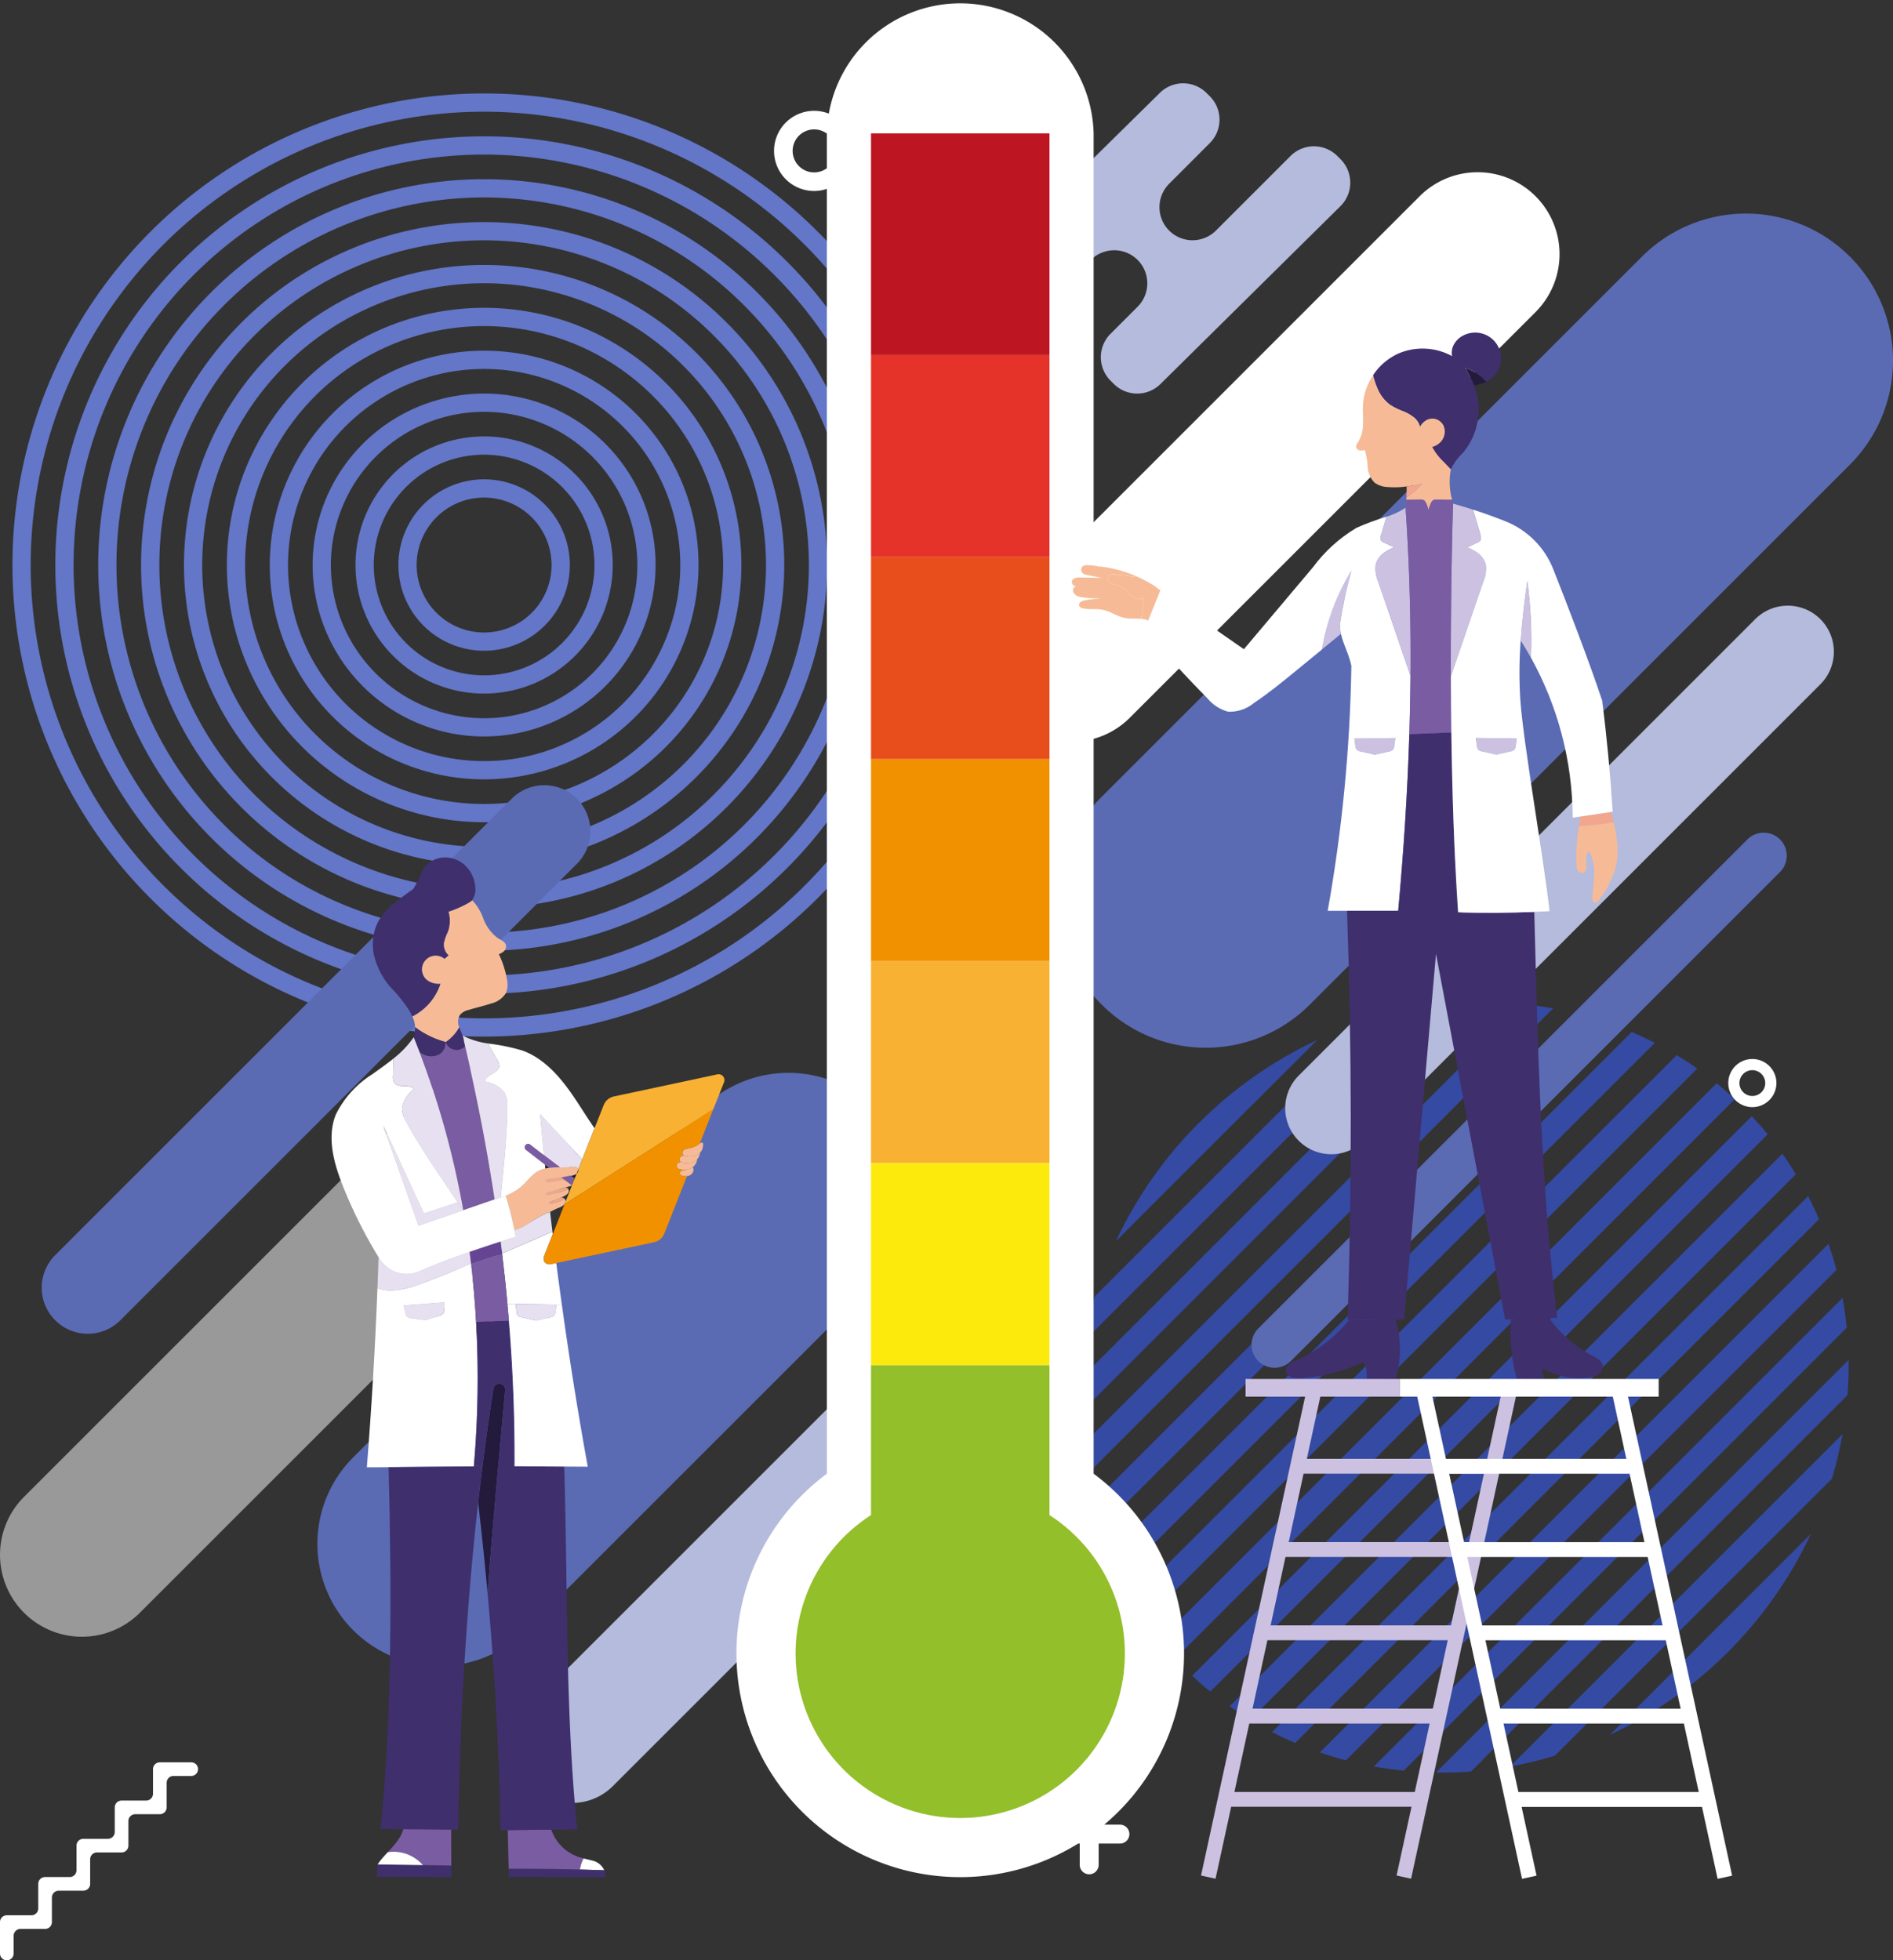 <svg xmlns="http://www.w3.org/2000/svg" xmlns:xlink="http://www.w3.org/1999/xlink" width="200.037" height="207.194" viewBox="0 0 200.037 207.194">
  <rect x="0" y="0" width="200.037" height="207.194" fill="#333333" stroke="none"/>
  <defs>
    <clipPath id="clip-path">
      <rect id="Rectángulo_7088" data-name="Rectángulo 7088" width="148" height="198.568" fill="none"/>
    </clipPath>
    <clipPath id="clip-path-2">
      <path id="Trazado_108353" data-name="Trazado 108353" d="M416.769,1202.977v15.832a17.4,17.4,0,1,0,18.857,0v-15.832Z" transform="translate(-408.801 -1202.977)" fill="none"/>
    </clipPath>
    <linearGradient id="linear-gradient" x1="-0.862" y1="1.341" x2="-0.859" y2="1.341" gradientUnits="objectBoundingBox">
      <stop offset="0" stop-color="#cdd747"/>
      <stop offset="1" stop-color="#93bf2b"/>
    </linearGradient>
    <clipPath id="clip-path-4">
      <path id="Trazado_108357" data-name="Trazado 108357" d="M739.038,480.1a.725.725,0,0,1-.375-.164.716.716,0,0,1-.154-.427c-.035-.253-.07-.508-.1-.762,1.3-.019,3.007-.04,4.324-.059-.038.274-.075.548-.112.822a.73.73,0,0,1-.155.427.712.712,0,0,1-.375.164c-.508.113-1.017.228-1.524.344-.509-.115-1.015-.23-1.525-.344m-.48-23.586a15.7,15.7,0,0,0-4.528,4.122q-3.652,4.333-7.3,8.664-4.44-3.064-8.823-6.208-.641,1.594-1.286,3.187c-.126.314-.253.63-.38.944q3.163,3.765,6.627,7.26a4.245,4.245,0,0,0,2.2,1.425,4.029,4.029,0,0,0,2.73-.926c1.573-1.055,3.042-2.257,4.505-3.457q1.334-1.094,2.667-2.186A23.41,23.41,0,0,1,738.1,461a44.2,44.2,0,0,0-1.223,5.725,4.5,4.5,0,0,0,.112.952c.251,1.148.86,2.175,1.1,3.384a161.646,161.646,0,0,1-2.5,25.891l2.039,0,5.409,0c.57-6.2.98-12.435,1.176-18.682q.1-3.079.124-6.163-1.7-4.969-3.4-9.937a3.374,3.374,0,0,1-.263-1.835,2.243,2.243,0,0,1,.94-1.272,4.972,4.972,0,0,1,1-.523l-1.061-.5a.532.532,0,0,1-.321-.8c.192-.647.385-1.3.576-1.943a26.116,26.116,0,0,0-3.253,1.211" transform="translate(-716.238 -455.299)" fill="none"/>
    </clipPath>
    <linearGradient id="linear-gradient-2" x1="-1.851" y1="4.691" x2="-1.849" y2="4.691" gradientUnits="objectBoundingBox">
      <stop offset="0" stop-color="#e6e0f0"/>
      <stop offset="1" stop-color="#fff"/>
    </linearGradient>
    <clipPath id="clip-path-6">
      <path id="Trazado_108372" data-name="Trazado 108372" d="M989.343,474.593a.725.725,0,0,1-.377-.164.74.74,0,0,1-.154-.427c-.037-.274-.075-.548-.112-.822,1.317.019,3.025.04,4.324.059-.035.255-.07.509-.1.762a.739.739,0,0,1-.154.427.724.724,0,0,1-.377.164c-.508.113-1.013.228-1.523.344-.508-.115-1.017-.23-1.525-.344m-.155-22.854a.715.715,0,0,1,.009.558.706.706,0,0,1-.328.244q-.531.251-1.062.5a5.13,5.13,0,0,1,1,.525,2.252,2.252,0,0,1,.94,1.272,3.392,3.392,0,0,1-.263,1.835q-1.711,5-3.424,10c.007,1.931.023,3.914.051,5.922.087,6.335.3,12.934.71,19.016q4.027.112,8.053-.047.809-.031,1.617-.073c-.644-5.768-2.807-17.964-3.1-22.442a45.564,45.564,0,0,1,.047-6.173c.148-2.107.4-4.211.7-6.309a46.751,46.751,0,0,1,.387,8.13,35.12,35.12,0,0,1,4.406,16.806l.014.1.811-.12q1.617-.241,3.232-.48c.058-.009.113-.017.171-.024l0-.009q-.369-5.869-1.1-11.706a.006.006,0,0,0,0,0c-1.422-4.287-3.722-10.234-5.182-13.932a9,9,0,0,0-5.044-5.048q-1.7-.678-3.429-1.238.4,1.347.8,2.693" transform="translate(-986.062 -449.046)" fill="none"/>
    </clipPath>
    <linearGradient id="linear-gradient-3" x1="-2.439" y1="7.202" x2="-2.436" y2="7.202" xlink:href="#linear-gradient-2"/>
    <clipPath id="clip-path-7">
      <path id="Trazado_108373" data-name="Trazado 108373" d="M659.673,501.854a.274.274,0,0,1-.05.048.318.318,0,0,0,.05-.048m-6.34-3.823a.482.482,0,0,0-.248.417.525.525,0,0,0,.23.429,1.077,1.077,0,0,0,.447.141c.49.082,1.015.211,1.507.295l-2.25-.042a1.386,1.386,0,0,0-.628.087.418.418,0,0,0,0,.8.952.952,0,0,0,.141.04.459.459,0,0,0-.307.5.72.72,0,0,0,.4.509,1.922,1.922,0,0,0,.649.171c.593.077,1.191.11,1.79.131v.019a7.611,7.611,0,0,0-1.643.173.946.946,0,0,0-.415.173.374.374,0,0,0-.136.4.5.5,0,0,0,.375.256,4.3,4.3,0,0,0,1.1.086,5.157,5.157,0,0,1,.933.05c.863.153,1.6.741,2.47.9a5.051,5.051,0,0,0,.968.051c.121,0,.243,0,.363,0s.237.007.356.019l.276-1.842a.241.241,0,0,0,.029-.194.18.18,0,0,0-.272-.091l.005.038a1.523,1.523,0,0,1-1.242-.509,3.746,3.746,0,0,0-1.132-.905c-.274-.1-.577-.115-.839-.241s-.48-.441-.351-.7c.136-.277.523-.281.83-.244q1.081.128,2.161.26l.028-.063a12.82,12.82,0,0,0-1.2-.457,13.261,13.261,0,0,0-2.69-.583l0,.019a7.946,7.946,0,0,0-1.252-.159c-.039,0-.077,0-.116,0a.705.705,0,0,0-.328.064" transform="translate(-652.093 -497.967)" fill="none"/>
    </clipPath>
    <linearGradient id="linear-gradient-4" x1="-13.261" y1="17.673" x2="-13.241" y2="17.673" gradientUnits="objectBoundingBox">
      <stop offset="0" stop-color="#f2a68e"/>
      <stop offset="0.162" stop-color="#f2a68e"/>
      <stop offset="1" stop-color="#f6bb96"/>
    </linearGradient>
    <clipPath id="clip-path-9">
      <path id="Trazado_108377" data-name="Trazado 108377" d="M35.768,1118.844a.73.73,0,0,1-.387-.131.721.721,0,0,1-.194-.41c-.061-.27-.124-.541-.185-.811,1.315-.1,3.018-.23,4.312-.326-.01.255-.023.511-.035.766a.731.731,0,0,1-.115.44.714.714,0,0,1-.359.2l-1.488.48-1.549-.2m.391-3.412a8.085,8.085,0,0,1-2.6.474,3.894,3.894,0,0,1-1.324-.256q-.369,9.488-1.122,18.957c.764-.007,1.526-.012,2.29-.021q4.508-.039,9.015-.08a107.571,107.571,0,0,0,.241-15.266q-.173-3.116-.539-6.212a56.049,56.049,0,0,1-5.965,2.4" transform="translate(-31.118 -1113.028)" fill="none"/>
    </clipPath>
    <linearGradient id="linear-gradient-5" x1="-0.315" y1="3.015" x2="-0.305" y2="3.015" xlink:href="#linear-gradient-2"/>
    <clipPath id="clip-path-11">
      <path id="Trazado_108420" data-name="Trazado 108420" d="M188.983,987.4l-.16.406-1.087,2.758-.924,2.346a.614.614,0,0,0,.7.827l.6-.129,10.333-2.2a1.5,1.5,0,0,0,1.082-.916l2.393-6.07a1.2,1.2,0,0,1-.466-.038c-.124-.033-.261-.1-.286-.227a.274.274,0,0,1,.15-.27,1.01,1.01,0,0,1,.316-.089.731.731,0,0,0,.229-.071,1.966,1.966,0,0,1-.59-.011.5.5,0,0,1-.426-.269.4.4,0,0,1,.2-.436.813.813,0,0,1,.225-.091.322.322,0,0,1-.129-.159.4.4,0,0,1,.2-.436.8.8,0,0,1,.227-.091.314.314,0,0,1-.131-.161.4.4,0,0,1,.2-.436,1.571,1.571,0,0,1,.5-.147,3.164,3.164,0,0,0,.757-.262c.07-.035.232-.166.377-.258l1.429-3.624Z" transform="translate(-186.767 -977.347)" fill="none"/>
    </clipPath>
    <linearGradient id="linear-gradient-6" x1="-1.231" y1="4.931" x2="-1.225" y2="4.931" gradientUnits="objectBoundingBox">
      <stop offset="0" stop-color="#f8b133"/>
      <stop offset="1" stop-color="#f29100"/>
    </linearGradient>
    <clipPath id="clip-path-13">
      <path id="Trazado_108423" data-name="Trazado 108423" d="M964.349,1257.118h19.059l1.572,7.233H965.921Zm-1.913-8.8h19.059l1.572,7.233H964.008Zm-1.913-8.8h19.059l1.572,7.233H962.095Zm-1.913-8.8h19.059l1.572,7.233H960.181Zm17.123-8.907,1.595,7.338H958.268l-1.667-7.671-1.534.334,11.24,51.719,1.534-.334-1.579-7.266h19.059l1.652,7.6,1.534-.334-11.24-51.719Z" transform="translate(-955.067 -1221.468)" fill="none"/>
    </clipPath>
    <linearGradient id="linear-gradient-7" x1="-3.426" y1="1" x2="-3.422" y2="1" xlink:href="#linear-gradient-2"/>
    <clipPath id="clip-path-14">
      <rect id="Rectángulo_7106" data-name="Rectángulo 7106" width="27.341" height="1.873" fill="none"/>
    </clipPath>
    <linearGradient id="linear-gradient-8" x1="-46.012" y1="2.395" x2="-45.968" y2="2.395" xlink:href="#linear-gradient-2"/>
  </defs>
  <g id="Grupo_904040" data-name="Grupo 904040" transform="translate(-1114.963 -5879)">
    <g id="Grupo_562019" data-name="Grupo 562019" transform="translate(12959.296 18274.9)">
      <path id="Trazado_193902" data-name="Trazado 193902" d="M514.814,214.68l-7.886,7.886a3.5,3.5,0,0,1-4.945,0h0a3.5,3.5,0,0,1,0-4.945l4.3-4.305a3.5,3.5,0,0,0,0-4.945l-.348-.347a3.5,3.5,0,0,0-4.945,0l-15.04,14.819a3.5,3.5,0,0,0,0,4.945l.347.347a3.5,3.5,0,0,0,4.945,0l2.465-2.465a3.5,3.5,0,0,1,4.945,0h0a3.5,3.5,0,0,1,0,4.945l-2.865,2.865a3.5,3.5,0,0,0,0,4.945l.347.347a3.5,3.5,0,0,0,4.945,0l19.021-18.8a3.5,3.5,0,0,0,0-4.945l-.347-.347A3.5,3.5,0,0,0,514.814,214.68Z" transform="translate(-12222.771 -12594.096)" fill="#b4bbdc"/>
      <g id="Grupo_559619" data-name="Grupo 559619" transform="translate(-11843.019 -12386.023)">
        <g id="Grupo_559609" data-name="Grupo 559609">
          <path id="Trazado_193904" data-name="Trazado 193904" d="M191.815,336.349a49.843,49.843,0,1,1,49.843-49.844A49.9,49.9,0,0,1,191.815,336.349Zm0-97.756a47.913,47.913,0,1,0,47.912,47.912A47.967,47.967,0,0,0,191.815,238.593Z" transform="translate(-141.971 -236.663)" fill="#6376c7"/>
        </g>
        <g id="Grupo_559610" data-name="Grupo 559610" transform="translate(4.532 4.531)">
          <path id="Trazado_193905" data-name="Trazado 193905" d="M202.228,342.23a45.312,45.312,0,1,1,45.311-45.312A45.363,45.363,0,0,1,202.228,342.23Zm0-88.693a43.381,43.381,0,1,0,43.381,43.381A43.43,43.43,0,0,0,202.228,253.537Z" transform="translate(-156.916 -251.607)" fill="#6376c7"/>
        </g>
        <g id="Grupo_559611" data-name="Grupo 559611" transform="translate(9.064 9.063)">
          <path id="Trazado_193906" data-name="Trazado 193906" d="M212.642,348.112a40.78,40.78,0,1,1,40.78-40.78A40.827,40.827,0,0,1,212.642,348.112Zm0-79.63a38.85,38.85,0,1,0,38.85,38.85A38.894,38.894,0,0,0,212.642,268.482Z" transform="translate(-171.862 -266.552)" fill="#6376c7"/>
        </g>
        <g id="Grupo_559612" data-name="Grupo 559612" transform="translate(13.595 13.594)">
          <path id="Trazado_193907" data-name="Trazado 193907" d="M223.056,353.993A36.248,36.248,0,1,1,259.3,317.745,36.289,36.289,0,0,1,223.056,353.993Zm0-70.567a34.318,34.318,0,1,0,34.318,34.318A34.357,34.357,0,0,0,223.056,283.426Z" transform="translate(-186.807 -281.496)" fill="#6376c7"/>
        </g>
        <g id="Grupo_559613" data-name="Grupo 559613" transform="translate(18.127 18.126)">
          <path id="Trazado_193908" data-name="Trazado 193908" d="M233.469,359.875a31.717,31.717,0,1,1,31.717-31.717A31.753,31.753,0,0,1,233.469,359.875Zm0-61.5a29.787,29.787,0,1,0,29.786,29.786A29.82,29.82,0,0,0,233.469,298.372Z" transform="translate(-201.752 -296.441)" fill="#6376c7"/>
        </g>
        <g id="Grupo_559614" data-name="Grupo 559614" transform="translate(22.659 22.658)">
          <path id="Trazado_193909" data-name="Trazado 193909" d="M243.883,365.757a27.185,27.185,0,1,1,27.185-27.185A27.216,27.216,0,0,1,243.883,365.757Zm0-52.44a25.255,25.255,0,1,0,25.254,25.255A25.283,25.283,0,0,0,243.883,313.317Z" transform="translate(-216.698 -311.387)" fill="#6376c7"/>
        </g>
        <g id="Grupo_559615" data-name="Grupo 559615" transform="translate(27.19 27.189)">
          <path id="Trazado_193910" data-name="Trazado 193910" d="M254.3,371.639a22.654,22.654,0,1,1,22.653-22.654A22.68,22.68,0,0,1,254.3,371.639Zm0-43.378a20.724,20.724,0,1,0,20.723,20.723A20.747,20.747,0,0,0,254.3,328.261Z" transform="translate(-231.641 -326.331)" fill="#6376c7"/>
        </g>
        <g id="Grupo_559616" data-name="Grupo 559616" transform="translate(31.721 31.721)">
          <path id="Trazado_193911" data-name="Trazado 193911" d="M264.708,377.52A18.122,18.122,0,1,1,282.831,359.4,18.143,18.143,0,0,1,264.708,377.52Zm0-34.314A16.192,16.192,0,1,0,280.9,359.4,16.21,16.21,0,0,0,264.708,343.206Z" transform="translate(-246.586 -341.276)" fill="#6376c7"/>
        </g>
        <g id="Grupo_559617" data-name="Grupo 559617" transform="translate(36.253 36.252)">
          <path id="Trazado_193912" data-name="Trazado 193912" d="M275.122,383.4a13.591,13.591,0,1,1,13.591-13.591A13.606,13.606,0,0,1,275.122,383.4Zm0-25.251a11.66,11.66,0,1,0,11.66,11.66A11.673,11.673,0,0,0,275.122,358.151Z" transform="translate(-261.531 -356.221)" fill="#6376c7"/>
        </g>
        <g id="Grupo_559618" data-name="Grupo 559618" transform="translate(40.785 40.784)">
          <path id="Trazado_193913" data-name="Trazado 193913" d="M285.536,389.284a9.059,9.059,0,1,1,9.059-9.059A9.069,9.069,0,0,1,285.536,389.284Zm0-16.188a7.129,7.129,0,1,0,7.128,7.129A7.137,7.137,0,0,0,285.536,373.1Z" transform="translate(-276.477 -371.166)" fill="#6376c7"/>
        </g>
      </g>
      <g id="Grupo_559620" data-name="Grupo 559620" transform="translate(-11730.393 -12289.962)">
        <path id="Trazado_193914" data-name="Trazado 193914" d="M617.377,611.524l-53.755,53.755c.911.313,1.83.6,2.76.84l51.834-51.835C617.972,613.354,617.689,612.435,617.377,611.524Z" transform="translate(-538.096 -585.998)" fill="#354aa2"/>
        <path id="Trazado_193915" data-name="Trazado 193915" d="M603.625,594.873l-56.654,56.654q1.206.621,2.448,1.15l55.356-55.356Q604.245,596.08,603.625,594.873Z" transform="translate(-526.494 -574.396)" fill="#354aa2"/>
        <path id="Trazado_193916" data-name="Trazado 193916" d="M631.986,630.356l-49.532,49.532q1.569.284,3.158.441l46.815-46.815Q632.269,631.926,631.986,630.356Z" transform="translate(-551.218 -599.12)" fill="#354aa2"/>
        <path id="Trazado_193917" data-name="Trazado 193917" d="M590.615,580.105,532.2,638.517c.711.5,1.438.974,2.176,1.423l57.659-57.659C591.589,581.543,591.118,580.816,590.615,580.105Z" transform="translate(-516.204 -564.106)" fill="#354aa2"/>
        <path id="Trazado_193918" data-name="Trazado 193918" d="M604.084,695.6c1.234.018,2.472-.016,3.709-.11L647.587,655.7c.094-1.237.128-2.475.11-3.709Z" transform="translate(-566.289 -614.191)" fill="#354aa2"/>
        <path id="Trazado_193919" data-name="Trazado 193919" d="M501.354,549.256a43.889,43.889,0,0,0-8.76,12.488L513.842,540.5A43.9,43.9,0,0,0,501.354,549.256Z" transform="translate(-488.605 -536.507)" fill="#354aa2"/>
        <path id="Trazado_193920" data-name="Trazado 193920" d="M519.348,527.455,479.554,567.25c-.094,1.237-.128,2.475-.11,3.709l43.613-43.613C521.823,527.328,520.585,527.362,519.348,527.455Z" transform="translate(-479.439 -527.341)" fill="#354aa2"/>
        <path id="Trazado_193921" data-name="Trazado 193921" d="M634.658,711.835l29.275-29.275a42.292,42.292,0,0,0,1.132-4.732l-35.14,35.14A42.274,42.274,0,0,0,634.658,711.835Z" transform="translate(-584.296 -632.198)" fill="#354aa2"/>
        <path id="Trazado_193922" data-name="Trazado 193922" d="M578.275,567.04l-59.137,59.137c.625.584,1.261,1.15,1.915,1.684l58.905-58.905C579.425,568.3,578.859,567.665,578.275,567.04Z" transform="translate(-507.1 -555.002)" fill="#354aa2"/>
        <path id="Trazado_193923" data-name="Trazado 193923" d="M511.965,530.592,482.69,559.867a42.259,42.259,0,0,0-1.133,4.732l35.14-35.14A42.26,42.26,0,0,0,511.965,530.592Z" transform="translate(-480.915 -528.817)" fill="#354aa2"/>
        <path id="Trazado_193924" data-name="Trazado 193924" d="M526.924,528.012,480.11,574.827q.158,1.589.441,3.158l49.532-49.532Q528.514,528.169,526.924,528.012Z" transform="translate(-479.906 -527.809)" fill="#354aa2"/>
        <path id="Trazado_193925" data-name="Trazado 193925" d="M677.19,725.092a43.9,43.9,0,0,0,8.76-12.488L664.7,733.853A43.9,43.9,0,0,0,677.19,725.092Z" transform="translate(-608.527 -656.429)" fill="#354aa2"/>
        <path id="Trazado_193926" data-name="Trazado 193926" d="M555.5,545.739,497.837,603.4c.449.738.92,1.465,1.423,2.177l58.412-58.412C556.961,546.659,556.234,546.188,555.5,545.739Z" transform="translate(-492.258 -540.16)" fill="#354aa2"/>
        <path id="Trazado_193927" data-name="Trazado 193927" d="M535.536,531.6,483.7,583.438c.243.93.527,1.849.84,2.76L538.3,532.444C537.385,532.131,536.466,531.848,535.536,531.6Z" transform="translate(-482.409 -530.311)" fill="#354aa2"/>
        <path id="Trazado_193928" data-name="Trazado 193928" d="M566.555,555.553,507.65,614.458c.534.655,1.1,1.291,1.684,1.916l59.137-59.137C567.846,556.652,567.21,556.087,566.555,555.553Z" transform="translate(-499.096 -546.999)" fill="#354aa2"/>
        <path id="Trazado_193929" data-name="Trazado 193929" d="M545.12,537.666l-55.356,55.356q.531,1.242,1.15,2.448l56.654-56.654Q546.362,538.2,545.12,537.666Z" transform="translate(-486.633 -534.535)" fill="#354aa2"/>
      </g>
      <path id="Trazado_193930" data-name="Trazado 193930" d="M738.6,552.19a2.543,2.543,0,1,1,2.5-2.586A2.546,2.546,0,0,1,738.6,552.19Zm-.068-3.906a1.364,1.364,0,1,0,1.387,1.34A1.366,1.366,0,0,0,738.529,548.284Z" transform="translate(-12397.716 -12831.074)" fill="#fff"/>
      <g id="Grupo_562013" data-name="Grupo 562013" transform="translate(-11844.333 -12384.186)">
        <path id="Trazado_193931" data-name="Trazado 193931" d="M407.786,225.068a4.236,4.236,0,1,1,4.161-4.308A4.24,4.24,0,0,1,407.786,225.068Zm-.113-6.507a2.272,2.272,0,1,0,2.312,2.233A2.275,2.275,0,0,0,407.673,218.561Z" transform="translate(-321.681 -216.597)" fill="#fff"/>
        <g id="Grupo_559621" data-name="Grupo 559621" transform="translate(0 6.49)">
          <path id="Trazado_193932" data-name="Trazado 193932" d="M574.763,279.522,517.683,336.6a15.542,15.542,0,0,1-21.979,0h0a15.542,15.542,0,0,1,0-21.979l57.081-57.081a15.542,15.542,0,0,1,21.979,0h0A15.541,15.541,0,0,1,574.763,279.522Z" transform="translate(-379.279 -248.618)" fill="#5a6bb4"/>
          <path id="Trazado_193933" data-name="Trazado 193933" d="M165.253,577.084l-42.882,42.882a8.658,8.658,0,0,1-12.245,0h0a8.659,8.659,0,0,1,0-12.245l42.882-42.882a8.659,8.659,0,0,1,12.245,0h0A8.659,8.659,0,0,1,165.253,577.084Z" transform="translate(-107.589 -467.714)" fill="#fff" opacity="0.5"/>
          <path id="Trazado_193934" data-name="Trazado 193934" d="M523.88,252.783,481,295.665a8.659,8.659,0,0,1-12.245,0h0a8.659,8.659,0,0,1,0-12.245l42.882-42.882a8.659,8.659,0,0,1,12.245,0h0A8.659,8.659,0,0,1,523.88,252.783Z" transform="translate(-361.617 -238.002)" fill="#fff"/>
          <path id="Trazado_193935" data-name="Trazado 193935" d="M179.252,468.437,131.01,516.679a4.869,4.869,0,0,1-6.885,0h0a4.869,4.869,0,0,1,0-6.885l48.242-48.242a4.869,4.869,0,0,1,6.885,0h0A4.869,4.869,0,0,1,179.252,468.437Z" transform="translate(-118.292 -395.339)" fill="#5a6bb4"/>
          <path id="Trazado_193936" data-name="Trazado 193936" d="M629.774,403.378,581.532,451.62a4.869,4.869,0,0,1-6.885,0h0a4.869,4.869,0,0,1,0-6.885l48.242-48.242a4.869,4.869,0,0,1,6.885,0h0A4.869,4.869,0,0,1,629.774,403.378Z" transform="translate(-437.411 -349.256)" fill="#b4bbdc"/>
          <path id="Trazado_193937" data-name="Trazado 193937" d="M616.872,481.49l-51.685,51.685a2.434,2.434,0,0,1-3.443,0h0a2.435,2.435,0,0,1,0-3.443l51.685-51.685a2.435,2.435,0,0,1,3.443,0h0A2.435,2.435,0,0,1,616.872,481.49Z" transform="translate(-428.777 -407.528)" fill="#5a6bb4"/>
          <path id="Trazado_193938" data-name="Trazado 193938" d="M350.93,638.078,304.41,684.6a6.087,6.087,0,0,1-8.608,0h0a6.087,6.087,0,0,1,0-8.608l46.519-46.519a6.087,6.087,0,0,1,8.608,0h0A6.087,6.087,0,0,1,350.93,638.078Z" transform="translate(-239.644 -514.028)" fill="#b4bbdc"/>
          <path id="Trazado_193939" data-name="Trazado 193939" d="M281.485,586.4l-36.863,36.863a12.914,12.914,0,0,1-18.264,0h0a12.915,12.915,0,0,1,0-18.264l36.863-36.863a12.915,12.915,0,0,1,18.264,0h0A12.914,12.914,0,0,1,281.485,586.4Z" transform="translate(-189.037 -469.166)" fill="#5a6bb4"/>
        </g>
        <path id="Trazado_193940" data-name="Trazado 193940" d="M506.792,806.526h-2.247V804.28a1,1,0,0,0-2,0v2.247H500.3a1,1,0,1,0,0,2h2.247v2.247a1,1,0,1,0,2,0v-2.247h2.247a1,1,0,0,0,0-2Z" transform="translate(-388.45 -625.388)" fill="#fff"/>
        <g id="Grupo_559608" data-name="Grupo 559608" transform="translate(0 174.561)">
          <path id="Trazado_193903" data-name="Trazado 193903" d="M112.106,804.528h0a.721.721,0,0,1-.721-.721v-3.318a.721.721,0,0,1,.721-.721h2.6a.721.721,0,0,0,.721-.721v-2.6a.721.721,0,0,1,.721-.721h2.6a.721.721,0,0,0,.721-.721v-2.6a.721.721,0,0,1,.721-.721h2.6a.721.721,0,0,0,.721-.721v-2.6a.721.721,0,0,1,.721-.721h2.6a.721.721,0,0,0,.721-.721v-2.6a.721.721,0,0,1,.721-.721h3.318a.721.721,0,0,1,.721.721h0a.721.721,0,0,1-.721.721h-1.875a.721.721,0,0,0-.721.721v2.6a.721.721,0,0,1-.721.721h-2.6a.721.721,0,0,0-.721.721v2.6a.721.721,0,0,1-.721.721h-2.6a.721.721,0,0,0-.721.721v2.6a.721.721,0,0,1-.721.721h-2.6a.721.721,0,0,0-.721.721v2.6a.721.721,0,0,1-.721.721h-2.6a.721.721,0,0,0-.721.721v1.875A.721.721,0,0,1,112.106,804.528Z" transform="translate(-111.385 -783.61)" fill="#fff"/>
        </g>
      </g>
    </g>
    <g id="Grupo_59666" data-name="Grupo 59666" transform="translate(1150 5878.997)">
      <g id="Grupo_59639" data-name="Grupo 59639" transform="translate(0 0.003)">
        <g id="Grupo_59638" data-name="Grupo 59638" clip-path="url(#clip-path)">
          <path id="Trazado_108351" data-name="Trazado 108351" d="M356.672,1283.352a23.65,23.65,0,1,0,23.65-23.65,23.65,23.65,0,0,0-23.65,23.65" transform="translate(-313.889 -1108.601)" fill="#fff"/>
          <path id="Trazado_108352" data-name="Trazado 108352" d="M436.323,167.947V14.1a14.1,14.1,0,0,1,28.191,0V167.947Z" transform="translate(-383.986 -0.003)" fill="#fff"/>
          <rect id="Rectángulo_7085" data-name="Rectángulo 7085" width="18.857" height="21.356" transform="translate(57.004 101.584)" fill="#f8b133"/>
          <rect id="Rectángulo_7086" data-name="Rectángulo 7086" width="18.857" height="21.356" transform="translate(57.004 80.228)" fill="#f29100"/>
          <rect id="Rectángulo_7087" data-name="Rectángulo 7087" width="18.857" height="21.356" transform="translate(57.004 122.941)" fill="#fcea0d"/>
        </g>
      </g>
      <g id="Grupo_59641" data-name="Grupo 59641" transform="translate(49.036 144.3)">
        <g id="Grupo_59640" data-name="Grupo 59640" clip-path="url(#clip-path-2)">
          <rect id="Rectángulo_7089" data-name="Rectángulo 7089" width="48.783" height="36.088" transform="translate(-1.306 47.815) rotate(-88.435)" fill="url(#linear-gradient)"/>
        </g>
      </g>
      <g id="Grupo_59643" data-name="Grupo 59643" transform="translate(0 0.003)">
        <g id="Grupo_59642" data-name="Grupo 59642" clip-path="url(#clip-path)">
          <rect id="Rectángulo_7090" data-name="Rectángulo 7090" width="18.857" height="21.356" transform="translate(57.004 58.872)" fill="#e84e1b"/>
          <rect id="Rectángulo_7091" data-name="Rectángulo 7091" width="18.857" height="21.356" transform="translate(57.004 37.515)" fill="#e5332a"/>
          <rect id="Rectángulo_7092" data-name="Rectángulo 7092" width="18.857" height="23.42" transform="translate(57.004 14.096)" fill="#bd1622"/>
          <path id="Trazado_108354" data-name="Trazado 108354" d="M797.863,1221.468l-1.667,7.671H777.137l1.595-7.338-1.534-.334-11.24,51.719,1.534.333,1.652-7.6H788.2l-1.579,7.266,1.534.333L799.4,1221.8Zm-2.008,9.241-1.572,7.233H775.224l1.572-7.233Zm-22.544,16.036,1.572-7.233h19.059l-1.572,7.233Zm18.718,1.57-1.572,7.233H771.4l1.572-7.233Zm-22.544,16.036,1.572-7.233h19.059l-1.572,7.233Z" transform="translate(-674.08 -1074.953)" fill="#ccc1e0"/>
          <path id="Trazado_108355" data-name="Trazado 108355" d="M874.409,509.528q-1.01.827-2.02,1.654a23.413,23.413,0,0,1,3.131-8.331,44.263,44.263,0,0,0-1.223,5.725,4.5,4.5,0,0,0,.112.952" transform="translate(-767.746 -442.534)" fill="#ccc1e0"/>
          <path id="Trazado_108356" data-name="Trazado 108356" d="M905.361,650.247c-.038.274-.075.548-.112.822a.728.728,0,0,1-.155.427.712.712,0,0,1-.375.164c-.508.113-1.017.229-1.525.344-.509-.115-1.015-.23-1.525-.344a.725.725,0,0,1-.375-.164.716.716,0,0,1-.154-.427c-.035-.253-.07-.508-.1-.762,1.3-.019,3.007-.04,4.324-.059" transform="translate(-792.957 -572.25)" fill="#ccc1e0"/>
        </g>
      </g>
      <g id="Grupo_59645" data-name="Grupo 59645" transform="translate(85.913 54.616)">
        <g id="Grupo_59644" data-name="Grupo 59644" clip-path="url(#clip-path-4)">
          <rect id="Rectángulo_7094" data-name="Rectángulo 7094" width="42.512" height="29.382" transform="translate(-1.294 41.619) rotate(-88.219)" fill="url(#linear-gradient-2)"/>
        </g>
      </g>
      <g id="Grupo_59647" data-name="Grupo 59647" transform="translate(0 0.003)">
        <g id="Grupo_59646" data-name="Grupo 59646" clip-path="url(#clip-path)">
          <path id="Trazado_108358" data-name="Trazado 108358" d="M1000.989,325.615a4.169,4.169,0,0,1-1.3.372c-.071-.188-.153-.372-.242-.553l-.679-1.289a4.965,4.965,0,0,1,2.217,1.47" transform="translate(-878.969 -285.264)" fill="#231a3c"/>
          <path id="Trazado_108359" data-name="Trazado 108359" d="M922.769,447.519c.4,5.814.555,11.664.508,17.518q-1.7-4.969-3.4-9.937a3.374,3.374,0,0,1-.263-1.835,2.243,2.243,0,0,1,.94-1.272,4.965,4.965,0,0,1,1-.523l-1.061-.5a.532.532,0,0,1-.321-.8c.192-.647.385-1.3.576-1.943a8.99,8.99,0,0,0,2.039-.965c-.005.087-.012.174-.019.262" transform="translate(-809.263 -393.609)" fill="#ccc1e0"/>
          <path id="Trazado_108360" data-name="Trazado 108360" d="M1041.9,1166.794a7.584,7.584,0,0,0,.225,1.045v.017h-2.906a19.949,19.949,0,0,1-.628-6.3l4.2-.136.007.232a13.416,13.416,0,0,0,4.495,3.794c.429.223.926.492,1.006.97a.966.966,0,0,1-.389.879,2.087,2.087,0,0,1-.924.375,7.125,7.125,0,0,1-3.293-.216,13.673,13.673,0,0,1-1.79-.663" transform="translate(-913.98 -1022.11)" fill="#402f6d"/>
          <path id="Trazado_108361" data-name="Trazado 108361" d="M849.158,1168.97a3.022,3.022,0,0,0-.274-1.7,5.859,5.859,0,0,0-.72.267,17.078,17.078,0,0,1-6.1,1.425,2.21,2.21,0,0,1-.888-.112.841.841,0,0,1-.549-.658.868.868,0,0,1,.342-.7,2.849,2.849,0,0,1,.713-.387,15.083,15.083,0,0,0,5.645-4.294l4.912-.035a11.244,11.244,0,0,1,.03,6.194v.077h-3.112Z" transform="translate(-739.793 -1023.301)" fill="#402f6d"/>
          <path id="Trazado_108362" data-name="Trazado 108362" d="M906.314,664.42q4.027.112,8.053-.047c.38,14.3.67,28.544,2.426,42.9l-.715.023-4.2.136-.593.019L903.982,668.8l-3.37,38.655-.89.007-4.912.035-.171,0q.7-21.615-.059-43.241l5.409,0c.57-6.2.98-12.435,1.176-18.681q2.219-.089,4.439-.174c.087,6.335.3,12.934.71,19.016" transform="translate(-787.275 -567.988)" fill="#402f6d"/>
          <path id="Trazado_108363" data-name="Trazado 108363" d="M928.168,298.666a7.069,7.069,0,0,1-1.2,7.174,6.026,6.026,0,0,0-1.232,1.66.475.475,0,0,0-.017.054l-.75-.787a6.383,6.383,0,0,1-1.221-1.591,1.887,1.887,0,0,0,.9-.529,1.6,1.6,0,0,0,.319-1.678,1.327,1.327,0,0,0-1.477-.762,1.818,1.818,0,0,0-1.029.869,1.861,1.861,0,0,0-.607-.98,4.538,4.538,0,0,0-1.249-.712,7.175,7.175,0,0,1-1.291-.642,4.01,4.01,0,0,1-1.287-1.594,8,8,0,0,1-.527-1.545,6.351,6.351,0,0,1,2.712-2.309,6.492,6.492,0,0,1,5.638.289,1.808,1.808,0,0,1,.127-1.1,2.311,2.311,0,0,1,1.017-1.061A2.731,2.731,0,0,1,930,297.956a2.831,2.831,0,0,1-.537.338,4.964,4.964,0,0,0-2.217-1.47l.679,1.289c.089.181.171.365.242.553" transform="translate(-807.444 -257.943)" fill="#402f6d"/>
          <path id="Trazado_108364" data-name="Trazado 108364" d="M987.79,448.434a5.13,5.13,0,0,1,1,.525,2.251,2.251,0,0,1,.94,1.272,3.391,3.391,0,0,1-.263,1.835q-1.711,5-3.424,10c-.021-7.241.1-13.763.232-18.259q1.055.293,2.1.628.4,1.348.8,2.693a.714.714,0,0,1,.009.558.7.7,0,0,1-.328.244q-.531.251-1.062.5" transform="translate(-867.767 -390.575)" fill="#ccc1e0"/>
          <path id="Trazado_108365" data-name="Trazado 108365" d="M1048.242,511.779a46.757,46.757,0,0,1,.387,8.13c-.34-.617-.7-1.225-1.083-1.821.148-2.107.4-4.211.7-6.309" transform="translate(-921.893 -450.391)" fill="#ccc1e0"/>
          <path id="Trazado_108366" data-name="Trazado 108366" d="M1099.184,732.444c-.04.094-.085.185-.134.276-.113.209-.328.436-.551.352s-.239-.363-.225-.59c.056-.839.192-1.673.192-2.515a4.5,4.5,0,0,0-.539-2.313.987.987,0,0,0-.293.6,5.16,5.16,0,0,0,.021.914,1.113,1.113,0,0,1-.07.5.49.49,0,0,1-.373.3.511.511,0,0,1-.474-.286,1.38,1.38,0,0,1-.127-.57,18.926,18.926,0,0,1,.242-4.1q1.842-.141,3.675-.406a13.316,13.316,0,0,1,.4,2.709,6.8,6.8,0,0,1-.863,3.708,4.657,4.657,0,0,1-.881,1.427" transform="translate(-965.043 -637.684)" fill="#f6bb96"/>
          <path id="Trazado_108367" data-name="Trazado 108367" d="M1102.256,715.5c.1.363.2.726.284,1.092q-1.832.264-3.675.406c.049-.34.1-.68.159-1.019q1.617-.241,3.232-.48" transform="translate(-967.056 -629.672)" fill="#f2a68e"/>
          <path id="Trazado_108368" data-name="Trazado 108368" d="M948.557,426.215a9.116,9.116,0,0,1-1.655,1.462q.024-.586.024-1.172c.548-.07,1.092-.174,1.631-.29" transform="translate(-833.321 -375.091)" fill="#f2a68e"/>
          <path id="Trazado_108369" data-name="Trazado 108369" d="M910.554,338.219a6.384,6.384,0,0,0,1.221,1.591l.75.787a7.083,7.083,0,0,0,.131,3.2c-.537-.005-1.078-.009-1.617-.012a.8.8,0,0,0-.358.052c-.288.14-.5.987-.514,1.066-.021-.078-.229-.926-.516-1.066a.8.8,0,0,0-.359-.052c-.488,0-.98.005-1.47.01,0-.075.007-.15.009-.225a9.109,9.109,0,0,0,1.655-1.462c-.539.115-1.083.22-1.631.29a9.361,9.361,0,0,1-2,.063,2.479,2.479,0,0,1-1.378-.455,2.538,2.538,0,0,1-.748-1.7,7.146,7.146,0,0,0-.305-1.769,1.121,1.121,0,0,1-.483.061.483.483,0,0,1-.434-.412.825.825,0,0,1,.206-.46,3.656,3.656,0,0,0,.53-1.948c.024-.682-.044-1.364,0-2.046a6.29,6.29,0,0,1,1.062-3.084,7.989,7.989,0,0,0,.527,1.545,4.011,4.011,0,0,0,1.287,1.594,7.183,7.183,0,0,0,1.291.642,4.537,4.537,0,0,1,1.249.712,1.86,1.86,0,0,1,.607.98,1.817,1.817,0,0,1,1.029-.869,1.328,1.328,0,0,1,1.477.762,1.6,1.6,0,0,1-.319,1.678,1.888,1.888,0,0,1-.9.529" transform="translate(-794.248 -290.984)" fill="#f6bb96"/>
          <path id="Trazado_108370" data-name="Trazado 108370" d="M1012.389,650.306l-.1.762a.741.741,0,0,1-.154.427.725.725,0,0,1-.377.164c-.508.113-1.013.229-1.523.344-.508-.115-1.017-.23-1.525-.344a.725.725,0,0,1-.377-.164.741.741,0,0,1-.154-.427c-.037-.274-.075-.548-.112-.822,1.317.019,3.025.04,4.324.059" transform="translate(-887.147 -572.25)" fill="#ccc1e0"/>
          <path id="Trazado_108371" data-name="Trazado 108371" d="M951.178,440.2c.058.26.1.422.1.422-.133,4.5-.253,11.019-.232,18.259.007,1.931.023,3.914.051,5.922q-2.219.089-4.439.175.1-3.08.124-6.163c.047-5.854-.106-11.7-.508-17.518.007-.087.014-.174.019-.262q.029-.419.047-.837c.49-.005.982-.007,1.47-.01a.8.8,0,0,1,.359.052c.288.14.5.987.516,1.066.019-.078.227-.926.515-1.066a.8.8,0,0,1,.358-.052c.539,0,1.08.007,1.617.012" transform="translate(-832.77 -387.386)" fill="#7a5ca2"/>
        </g>
      </g>
      <g id="Grupo_59649" data-name="Grupo 59649" transform="translate(118.278 53.866)">
        <g id="Grupo_59648" data-name="Grupo 59648" clip-path="url(#clip-path-6)">
          <rect id="Rectángulo_7096" data-name="Rectángulo 7096" width="43.155" height="18.409" transform="translate(-1.324 42.603) rotate(-88.219)" fill="url(#linear-gradient-3)"/>
        </g>
      </g>
      <g id="Grupo_59651" data-name="Grupo 59651" transform="translate(78.219 59.734)">
        <g id="Grupo_59650" data-name="Grupo 59650" clip-path="url(#clip-path-7)">
          <rect id="Rectángulo_7097" data-name="Rectángulo 7097" width="5.961" height="7.92" transform="matrix(0.038, -0.999, 0.999, 0.038, -0.258, 5.667)" fill="url(#linear-gradient-4)"/>
        </g>
      </g>
      <g id="Grupo_59653" data-name="Grupo 59653" transform="translate(0 0.003)">
        <g id="Grupo_59652" data-name="Grupo 59652" clip-path="url(#clip-path)">
          <path id="Trazado_108374" data-name="Trazado 108374" d="M689.16,507.746c-.134-.1-.267-.19-.4-.286l.019-.026a13.328,13.328,0,0,0-2.146-1.176l-.028.063q-1.081-.131-2.161-.26c-.307-.037-.694-.033-.83.244-.129.262.087.577.351.7s.565.138.839.241a3.748,3.748,0,0,1,1.132.905,1.523,1.523,0,0,0,1.242.509l-.005-.038a.18.18,0,0,1,.272.091.241.241,0,0,1-.029.194l-.276,1.842a2.244,2.244,0,0,1,.734.182q.644-1.593,1.286-3.187" transform="translate(-601.582 -445.345)" fill="#f6bb96"/>
          <path id="Trazado_108375" data-name="Trazado 108375" d="M80.163,918.091a1.211,1.211,0,0,0,2.039.426q1.881,8.082,3.128,16.206l-3.325,1.146a91.681,91.681,0,0,0-4.629-16.756,2.254,2.254,0,0,0,.553.331,1.747,1.747,0,0,0,1.512-.052,1.317,1.317,0,0,0,.668-1.312v0c.018.005.037.009.054.012" transform="translate(-68.095 -807.956)" fill="#7a5ca2"/>
          <path id="Trazado_108376" data-name="Trazado 108376" d="M67.815,1147.521c-.01.255-.023.511-.035.766a.729.729,0,0,1-.115.439.714.714,0,0,1-.359.2l-1.488.48-1.549-.2a.73.73,0,0,1-.387-.131.722.722,0,0,1-.194-.41c-.061-.27-.124-.541-.185-.811,1.315-.1,3.018-.23,4.312-.326" transform="translate(-55.886 -1009.876)" fill="#e6e0f0"/>
        </g>
      </g>
      <g id="Grupo_59655" data-name="Grupo 59655" transform="translate(3.733 133.511)">
        <g id="Grupo_59654" data-name="Grupo 59654" clip-path="url(#clip-path-9)">
          <rect id="Rectángulo_7099" data-name="Rectángulo 7099" width="11.832" height="21.579" transform="translate(0 0)" fill="url(#linear-gradient-5)"/>
        </g>
      </g>
      <g id="Grupo_59657" data-name="Grupo 59657" transform="translate(0 0.003)">
        <g id="Grupo_59656" data-name="Grupo 59656" clip-path="url(#clip-path)">
          <path id="Trazado_108378" data-name="Trazado 108378" d="M310.924,1007.828a1.171,1.171,0,0,1-.1.1,1.646,1.646,0,0,1-1.329.307.726.726,0,0,1-.293-.108h0a.314.314,0,0,1-.131-.161.4.4,0,0,1,.2-.436,1.575,1.575,0,0,1,.5-.146,3.17,3.17,0,0,0,.757-.262c.07-.035.232-.166.377-.258.1-.061.19-.106.237-.091.169.059.075.5.038.614a1.19,1.19,0,0,1-.249.438" transform="translate(-271.979 -886.011)" fill="#f6bb96"/>
          <path id="Trazado_108379" data-name="Trazado 108379" d="M307.588,1029.307a1.2,1.2,0,0,1-.466-.038c-.124-.033-.262-.1-.286-.227a.273.273,0,0,1,.15-.27,1.014,1.014,0,0,1,.316-.089.724.724,0,0,0,.228-.072,1.481,1.481,0,0,0,.663-.26.566.566,0,0,1,.009.569.809.809,0,0,1-.614.387" transform="translate(-270.028 -905)" fill="#f6bb96"/>
          <path id="Trazado_108380" data-name="Trazado 108380" d="M305.751,1022.132a1.483,1.483,0,0,1-.663.26,1.962,1.962,0,0,1-.59-.011.5.5,0,0,1-.426-.269.394.394,0,0,1,.2-.436.813.813,0,0,1,.225-.091.739.739,0,0,0,.3.108,1.643,1.643,0,0,0,1.329-.307.972.972,0,0,0,.1-.1,1.385,1.385,0,0,1-.051.249,1.158,1.158,0,0,1-.352.539.84.84,0,0,1-.077.059" transform="translate(-267.586 -898.781)" fill="#f6bb96"/>
          <path id="Trazado_108381" data-name="Trazado 108381" d="M307.29,1015.979a1.647,1.647,0,0,0,1.329-.307,1.171,1.171,0,0,0,.1-.1,1.442,1.442,0,0,1-.051.249,1.148,1.148,0,0,1-.249.436.961.961,0,0,1-.1.1,1.643,1.643,0,0,1-1.329.307.737.737,0,0,1-.3-.108.319.319,0,0,1-.129-.159.394.394,0,0,1,.2-.436.8.8,0,0,1,.227-.091h0a.725.725,0,0,0,.293.108" transform="translate(-269.779 -893.752)" fill="#f6bb96"/>
          <path id="Trazado_108382" data-name="Trazado 108382" d="M43.535,768.889a5.943,5.943,0,0,1-2.978,3.464c-.091-.2-.2-.41-.328-.644a16.955,16.955,0,0,0-2.03-2.51,7.852,7.852,0,0,1-1.683-3.3,5.269,5.269,0,0,1,.455-3.626A7.521,7.521,0,0,1,38.99,760.1c.537-.424,1.092-.825,1.655-1.212a12.877,12.877,0,0,0,1.022-2.053,2.8,2.8,0,0,1,2.109-1.284,3.112,3.112,0,0,1,2.348.823,3.512,3.512,0,0,1,1.081,2.257,2.02,2.02,0,0,1-.333,1.42.323.323,0,0,1,.024.023,4.951,4.951,0,0,1-.443.3,11.524,11.524,0,0,1-2.071.907l.016.045a3.383,3.383,0,0,1-.087,2.09,5.338,5.338,0,0,0-.412,1.158,1.523,1.523,0,0,0,.5,1.31c-.148.126-.295.253-.443.38a1.446,1.446,0,0,0-1.931,2.151,1.946,1.946,0,0,0,1.221.471c.1.005.194.007.29,0" transform="translate(-32.02 -664.915)" fill="#402f6d"/>
          <path id="Trazado_108383" data-name="Trazado 108383" d="M74.711,808.314c-.018,0-.037-.007-.054-.012a9.052,9.052,0,0,1-3.185-1.565,2.9,2.9,0,0,0-.291-1.12,5.943,5.943,0,0,0,2.978-3.464c-.1,0-.194,0-.29,0a1.946,1.946,0,0,1-1.221-.471,1.446,1.446,0,0,1,1.931-2.151c.148-.127.295-.255.443-.38a1.524,1.524,0,0,1-.5-1.31,5.338,5.338,0,0,1,.412-1.158,3.383,3.383,0,0,0,.087-2.09l-.016-.045a11.527,11.527,0,0,0,2.07-.907,4.951,4.951,0,0,0,.443-.3,5.451,5.451,0,0,1,1.108,1.769,4.6,4.6,0,0,0,1.573,2.212c.356.215.825.4.884.809a.726.726,0,0,1-.283.633,1.72,1.72,0,0,1-.476.265,10.375,10.375,0,0,1,.862,2.7,2.393,2.393,0,0,1-.112,1.4,2.566,2.566,0,0,1-1.619,1.127c-.773.251-1.565.433-2.341.668a1.723,1.723,0,0,0-.886.5,1.44,1.44,0,0,0-.092,1.34,4.615,4.615,0,0,1-1.415,1.566l-.012,0" transform="translate(-62.643 -698.178)" fill="#f6bb96"/>
          <path id="Trazado_108384" data-name="Trazado 108384" d="M115.587,913.1c-.045-.2-.092-.4-.14-.593a2.208,2.208,0,0,1,.14.593" transform="translate(-101.599 -803.055)" fill="#1d1d1b"/>
          <path id="Trazado_108385" data-name="Trazado 108385" d="M100.626,906.717a4.614,4.614,0,0,0,1.415-1.566c.014.044.03.087.045.129.1.251.214.5.307.752v0c.047.2.094.4.14.593l.12.513a1.211,1.211,0,0,1-2.039-.426l.012,0" transform="translate(-88.545 -796.578)" fill="#402f6d"/>
          <path id="Trazado_108386" data-name="Trazado 108386" d="M115.706,913.6l-.12-.513a2.21,2.21,0,0,0-.14-.593v0a8.279,8.279,0,0,0,2.662.832q.492.861.984,1.72a1.237,1.237,0,0,1,.225.67c-.056.773-1.381.869-1.533,1.629a3.182,3.182,0,0,1,2.081,1.143,3,3,0,0,1,.3,1.568c0,2.737-.377,6.374-.7,9.534l-.633.218q-1.232-8.129-3.128-16.206" transform="translate(-101.598 -803.042)" fill="#e6e0f0"/>
          <path id="Trazado_108387" data-name="Trazado 108387" d="M150.5,1070.5c-.044-.239-.089-.476-.14-.714a4.947,4.947,0,0,0,1.352-.6,14.184,14.184,0,0,1,2.016-1.177c.131-.052.263-.1.4-.14a.023.023,0,0,1,0,.011c.079.691.16,1.38.244,2.072l-5.322,2.311c-.051-.42-.1-.839-.157-1.259.673-.216,1.232-.389,1.606-.506" transform="translate(-131.033 -939.784)" fill="#e6e0f0"/>
          <path id="Trazado_108388" data-name="Trazado 108388" d="M75.706,906.6a1.317,1.317,0,0,1-.668,1.312,1.747,1.747,0,0,1-1.512.052,2.26,2.26,0,0,1-.553-.331q-.29-.767-.6-1.528a3.4,3.4,0,0,0,.148-1.071,9.052,9.052,0,0,0,3.185,1.565Z" transform="translate(-63.692 -796.476)" fill="#402f6d"/>
          <path id="Trazado_108389" data-name="Trazado 108389" d="M188.731,1037.6q.8-.126,1.589-.248c.113.085.225.171.337.258l-1.294.215a1.118,1.118,0,0,1-.558,0,.188.188,0,0,1-.122-.1.088.088,0,0,1,.051-.113Z" transform="translate(-166.045 -912.922)" fill="#f2a68e"/>
          <path id="Trazado_108390" data-name="Trazado 108390" d="M189.088,1047.03a.079.079,0,0,1,.056-.1l-.005-.019,1.988-.576a.1.1,0,0,1,.023-.005.322.322,0,0,1,.269.178,12.355,12.355,0,0,1-1.818.541c-.094.021-.188.04-.284.056a.332.332,0,0,1-.131.007.129.129,0,0,1-.1-.08" transform="translate(-166.404 -920.821)" fill="#f2a68e"/>
          <path id="Trazado_108391" data-name="Trazado 108391" d="M211.7,1034.211l-.2.5c-.122-.091-.248-.185-.373-.281a1.243,1.243,0,0,0,.541-.192l.028-.023" transform="translate(-185.807 -910.158)" fill="#1d1d1b"/>
          <path id="Trazado_108392" data-name="Trazado 108392" d="M211.711,1044.536a.239.239,0,0,1,.024.019l-.037.01Z" transform="translate(-186.306 -919.244)" fill="#1d1d1b"/>
          <path id="Trazado_108393" data-name="Trazado 108393" d="M192.568,1067.745l-.047.026a.023.023,0,0,0,0-.01l.049-.016" transform="translate(-169.426 -939.669)" fill="#1d1d1b"/>
          <path id="Trazado_108394" data-name="Trazado 108394" d="M202.378,1036.162l.975-.152.075-.01c.126.1.251.19.373.281l-.293.743-.794-.6c-.112-.087-.223-.173-.337-.258" transform="translate(-178.103 -911.732)" fill="#7a5ca2"/>
          <path id="Trazado_108395" data-name="Trazado 108395" d="M205.476,1059.422l.063-.155a.517.517,0,0,1-.063.155" transform="translate(-180.829 -932.208)" fill="#1d1d1b"/>
          <path id="Trazado_108396" data-name="Trazado 108396" d="M191.7,1055.643a6.83,6.83,0,0,0,1.27-.466.429.429,0,0,1,.338.136,3.824,3.824,0,0,1-1.406.5.245.245,0,0,1-.176-.028.1.1,0,0,1-.026-.138" transform="translate(-168.694 -928.607)" fill="#f2a68e"/>
          <path id="Trazado_108397" data-name="Trazado 108397" d="M216.047,1030.517a.5.5,0,0,1-.174.443Z" transform="translate(-189.979 -906.907)" fill="#1d1d1b"/>
          <path id="Trazado_108398" data-name="Trazado 108398" d="M157.753,1030.83a.079.079,0,0,0-.056.1.129.129,0,0,0,.1.08.334.334,0,0,0,.131-.007c.1-.016.19-.035.284-.056a12.373,12.373,0,0,0,1.818-.541.324.324,0,0,1,.04.082.417.417,0,0,1-.1.379,1.09,1.09,0,0,1-.324.242c-.115.065-.232.126-.352.182a6.843,6.843,0,0,1-1.27.466.1.1,0,0,0,.026.138.244.244,0,0,0,.176.028,3.824,3.824,0,0,0,1.406-.5.335.335,0,0,1,.1.167.441.441,0,0,1-.005.185l-.063.155a.73.73,0,0,1-.164.194,2.028,2.028,0,0,1-.541.276,6.8,6.8,0,0,0-.8.392l-.049.016c-.134.042-.267.087-.4.139a14.2,14.2,0,0,0-2.016,1.177,4.952,4.952,0,0,1-1.352.6q-.374-1.842-.925-3.642a5.593,5.593,0,0,0,2.016-1.31,8.048,8.048,0,0,1,1.167-1.148,2.889,2.889,0,0,1,1-.41c.127-.028.256-.049.387-.065.183-.024.366-.037.549-.044s.384-.009.576-.009c.433,0,.865.01,1.294-.03v0l0-.011a.579.579,0,0,1,.633.162.324.324,0,0,1,.042.11l-.174.443-.028.023a1.243,1.243,0,0,1-.541.192l-.075.011-.975.152q-.793.123-1.589.248l0,.012a.089.089,0,0,0-.051.114.188.188,0,0,0,.122.1,1.119,1.119,0,0,0,.558,0l1.294-.214.794.6-.012.03c-.216.061-.431.124-.647.187a.108.108,0,0,0-.023.005l-1.989.576Z" transform="translate(-135.013 -904.722)" fill="#f6bb96"/>
          <path id="Trazado_108399" data-name="Trazado 108399" d="M188.11,986.29l-.422,1.075a.325.325,0,0,0-.042-.11.579.579,0,0,0-.633-.162l0,.011v0c-.429.04-.862.031-1.294.03V987.1c-.558-.422-1.116-.846-1.659-1.261q-.22-2.19-.413-4.352l4.462,4.807" transform="translate(-161.619 -863.754)" fill="#e6e0f0"/>
          <path id="Trazado_108400" data-name="Trazado 108400" d="M220.15,1637.769a1.83,1.83,0,0,1,1.193,1.012q-1.287-.047-2.576-.078a3.233,3.233,0,0,1,.38-1.177c.333.084.67.157,1,.244" transform="translate(-192.526 -1441.104)" fill="#fff"/>
          <path id="Trazado_108401" data-name="Trazado 108401" d="M163.583,1646.769q1.29.031,2.576.078a1.476,1.476,0,0,1,.14.724l-10.218-.024c-.007-.284-.014-.569-.019-.853q3.76-.018,7.521.075" transform="translate(-137.342 -1449.17)" fill="#402f6d"/>
          <path id="Trazado_108402" data-name="Trazado 108402" d="M162.756,1615.085c.166.054.335.1.5.146a3.229,3.229,0,0,0-.38,1.177q-3.76-.094-7.521-.075-.047-2.049-.1-4.1,2.3-.024,4.6-.044a4.641,4.641,0,0,0,2.89,2.892" transform="translate(-136.638 -1418.811)" fill="#7a5ca2"/>
          <path id="Trazado_108403" data-name="Trazado 108403" d="M155.958,1092.94c-1.3-.021-3.007-.042-4.326-.061-.127,0-.251-.005-.37-.007l-.487.045q-.246-2.69-.574-5.367l5.322-2.311c.01.091.023.183.033.276l-.924,2.346a.614.614,0,0,0,.7.827l.6-.129q.277,2.174.581,4.347l-.283.04-.277-.005" transform="translate(-132.185 -955.065)" fill="#fff"/>
          <path id="Trazado_108404" data-name="Trazado 108404" d="M50.206,1103.111c.052.4.1.794.148,1.19a56.014,56.014,0,0,1-5.965,2.4,8.084,8.084,0,0,1-2.6.474,3.9,3.9,0,0,1-1.324-.256q.065-1.625.115-3.248l.108.176a3.342,3.342,0,0,0,4.219,1.3c1.507-.678,3.464-1.406,5.294-2.039" transform="translate(-35.615 -970.793)" fill="#e6e0f0"/>
          <path id="Trazado_108405" data-name="Trazado 108405" d="M131.975,1220.015c0,.019,0,.038,0,.059-.284,3.031-1.495,16.046-1.856,21.491-.291-3.223-.624-6.44-1-9.618q.212-1.9.45-3.794.521-4.165,1.16-8.235a.628.628,0,0,1,1.249.1" transform="translate(-113.629 -1073.124)" fill="#231a3c"/>
          <path id="Trazado_108406" data-name="Trazado 108406" d="M45.5,1642.891l2.179.035c0,.406,0,.811.005,1.218q-3.94-.017-7.882-.039l.093-1.3,5.6.087" transform="translate(-35.032 -1445.75)" fill="#402f6d"/>
          <path id="Trazado_108407" data-name="Trazado 108407" d="M50.659,1330.442l-5.055-.047-2.4-.023c1.211-12.123,1.169-25.42.841-38.247q4.508-.039,9.014-.08l.5-.005.4.051q-.238,1.889-.45,3.794c-1.286,11.484-1.938,23.321-2.109,34.565-.246,0-.494-.005-.74-.007" transform="translate(-38.02 -1137.059)" fill="#402f6d"/>
          <path id="Trazado_108408" data-name="Trazado 108408" d="M129.666,1179.038q2.624.018,5.249.035c.392,13.236.1,25.8,1.369,38.352l-2.73.026q-2.3.021-4.6.044l-.778.007c-.126-8.024-.595-16.534-1.359-24.99.361-5.446,1.572-18.46,1.856-21.492,0-.021,0-.04,0-.059a.628.628,0,0,0-1.249-.1q-.641,4.063-1.16,8.235l-.4-.051-.5.005a107.558,107.558,0,0,0,.241-15.266q1.732-.068,3.464-.14.63,7.645.6,15.39" transform="translate(-110.327 -1024.069)" fill="#402f6d"/>
          <path id="Trazado_108409" data-name="Trazado 108409" d="M53.37,999.826q.293.426.57.837l-4.725,1.629q-1.865-5.3-3.729-10.588l4.3,9.294Z" transform="translate(-40.03 -872.75)" fill="#e6e0f0"/>
          <path id="Trazado_108410" data-name="Trazado 108410" d="M166.452,1148.993c-.037.253-.07.508-.1.76a.729.729,0,0,1-.155.427.717.717,0,0,1-.375.164l-1.525.344-1.524-.344a.548.548,0,0,1-.53-.591c-.037-.274-.075-.548-.112-.822,1.319.019,3.025.04,4.326.061" transform="translate(-142.679 -1011.118)" fill="#e6e0f0"/>
          <path id="Trazado_108411" data-name="Trazado 108411" d="M158.009,1150.638q.761-.17,1.525-.344a.718.718,0,0,0,.375-.164.728.728,0,0,0,.155-.427c.035-.253.068-.508.1-.761l.277.005.283-.04c.808,5.824,1.73,11.614,2.746,17.181q-1.245-.008-2.491-.017-2.624-.016-5.249-.035.045-7.75-.6-15.39c-.049-.576-.1-1.151-.152-1.727l.487-.045c.119,0,.242,0,.37.007.037.274.075.548.112.822a.548.548,0,0,0,.53.591l1.525.344" transform="translate(-136.395 -1011.067)" fill="#fff"/>
          <path id="Trazado_108412" data-name="Trazado 108412" d="M56.223,913.964q.309.761.6,1.528a91.677,91.677,0,0,1,4.629,16.756q-.277-.411-.57-.837c-1.845-2.712-4.056-5.915-5.421-8.442a2.982,2.982,0,0,1-.478-1.524,3.182,3.182,0,0,1,1.286-2c-.5-.6-1.708-.051-2.125-.7a1.237,1.237,0,0,1-.12-.7q.021-.911.044-1.823a10.311,10.311,0,0,0,2.156-2.261" transform="translate(-47.542 -804.334)" fill="#e6e0f0"/>
          <path id="Trazado_108413" data-name="Trazado 108413" d="M19.327,950.926c.051.237.1.474.14.714-.375.117-.933.29-1.606.506-.924.3-2.069.675-3.269,1.092-1.83.633-3.787,1.361-5.294,2.039a3.343,3.343,0,0,1-4.219-1.3L4.97,953.8a49.325,49.325,0,0,1-3.745-7.455c-.972-2.426-1.746-5.177-.783-7.605a10.551,10.551,0,0,1,3.888-4.294c.734-.535,1.49-1.062,2.2-1.636q-.024.913-.044,1.823a1.237,1.237,0,0,0,.12.7c.417.654,1.629.108,2.125.7a3.183,3.183,0,0,0-1.286,2,2.981,2.981,0,0,0,.478,1.524c1.366,2.528,3.576,5.73,5.421,8.442l-3.588,1.172-4.3-9.294q1.863,5.293,3.729,10.588l4.725-1.629,3.325-1.146.633-.218c.1-.037.209-.073.316-.108.073-.024.147-.049.218-.077q.549,1.8.924,3.642" transform="translate(0 -820.92)" fill="#fff"/>
          <path id="Trazado_108414" data-name="Trazado 108414" d="M172.122,1009.021c.542.415,1.1.839,1.659,1.261v.038c-.192,0-.384,0-.576.009s-.366.019-.549.044c-.143-.112-.288-.222-.429-.331-.7-.535-1.374-1.061-2-1.549a.376.376,0,0,1-.143-.293.364.364,0,0,1,.113-.267.369.369,0,0,1,.481-.026c.46.358.945.731,1.446,1.115" transform="translate(-149.68 -886.94)" fill="#7a5ca2"/>
          <path id="Trazado_108415" data-name="Trazado 108415" d="M187.967,1026.271c.141.11.286.22.429.331-.131.016-.26.036-.387.065-.016-.131-.03-.263-.042-.4" transform="translate(-165.42 -903.17)" fill="#1d1d1b"/>
          <path id="Trazado_108416" data-name="Trazado 108416" d="M140.776,926.875q.194,2.159.413,4.352c-.5-.384-.986-.757-1.446-1.115a.368.368,0,0,0-.481.026.364.364,0,0,0-.113.267.376.376,0,0,0,.143.293c.628.488,1.306,1.013,2,1.549.012.133.026.265.042.4a2.889,2.889,0,0,0-1,.41,8.072,8.072,0,0,0-1.167,1.148,5.591,5.591,0,0,1-2.016,1.31c-.072.028-.145.052-.218.077-.106.035-.211.071-.316.108.324-3.161.7-6.8.7-9.534a3,3,0,0,0-.3-1.568,3.183,3.183,0,0,0-2.081-1.143c.152-.76,1.477-.856,1.533-1.629a1.237,1.237,0,0,0-.225-.67q-.492-.858-.984-1.72a21.384,21.384,0,0,1,3.647.743c2.313.834,4.017,2.81,5.4,4.844.755,1.111,1.456,2.271,2.231,3.37l-1.3,3.293-4.462-4.807" transform="translate(-118.748 -809.146)" fill="#fff"/>
          <path id="Trazado_108417" data-name="Trazado 108417" d="M125.068,1095.267c-.051-.42-.1-.839-.157-1.259-.924.3-2.069.675-3.269,1.092.052.4.1.794.148,1.189,0,.026.006.052.009.077l3.272-1.078,0-.021" transform="translate(-107.051 -962.782)" fill="#654494"/>
          <path id="Trazado_108418" data-name="Trazado 108418" d="M126.943,1111.753c-.049-.576-.1-1.151-.152-1.727q-.245-2.679-.571-5.346l-3.272,1.078q.359,3.057.531,6.134,1.732-.068,3.464-.14" transform="translate(-108.2 -972.174)" fill="#7a5ca2"/>
          <path id="Trazado_108419" data-name="Trazado 108419" d="M222.095,947.393a.615.615,0,0,0-.7-.828L210.457,948.9a1.5,1.5,0,0,0-1.081.914l-.963,2.444-1.3,3.293-.422,1.075a.5.5,0,0,1-.175.443l-.2.5-.293.743a.226.226,0,0,1,.024.019l-.037.01-.684,1.737a.517.517,0,0,1-.063.155l-.028.071,15.729-10.053Z" transform="translate(-180.622 -833.012)" fill="#f8b133"/>
        </g>
      </g>
      <g id="Grupo_59659" data-name="Grupo 59659" transform="translate(22.403 117.236)">
        <g id="Grupo_59658" data-name="Grupo 59658" clip-path="url(#clip-path-11)">
          <rect id="Rectángulo_7101" data-name="Rectángulo 7101" width="18.082" height="16.493" transform="translate(-0.137 0)" fill="url(#linear-gradient-6)"/>
        </g>
      </g>
      <g id="Grupo_59661" data-name="Grupo 59661" transform="translate(0 0.003)">
        <g id="Grupo_59660" data-name="Grupo 59660" clip-path="url(#clip-path)">
          <path id="Trazado_108421" data-name="Trazado 108421" d="M56.233,1615.642q-.005-1.9-.012-3.794l-5.055-.047a4.023,4.023,0,0,1-.546,1.128,7.918,7.918,0,0,1-.553.7c-.177.2-.361.4-.545.6a4.094,4.094,0,0,1,3.716,1.367l.816.013,2.179.035" transform="translate(-43.582 -1418.466)" fill="#7a5ca2"/>
          <path id="Trazado_108422" data-name="Trazado 108422" d="M43.417,1631.809a4.15,4.15,0,0,0-1.76-.114c-.256.274-.511.549-.744.84-.115.143-.225.295-.328.452l4.788.075a4.162,4.162,0,0,0-1.957-1.253" transform="translate(-35.717 -1435.932)" fill="#fff"/>
          <rect id="Rectángulo_7102" data-name="Rectángulo 7102" width="16.312" height="1.872" transform="translate(96.586 145.746)" fill="#ccc1e0"/>
        </g>
      </g>
      <g id="Grupo_59663" data-name="Grupo 59663" transform="translate(114.56 146.518)">
        <g id="Grupo_59662" data-name="Grupo 59662" clip-path="url(#clip-path-13)">
          <rect id="Rectángulo_7104" data-name="Rectángulo 7104" width="33.44" height="52.053" transform="translate(0)" fill="url(#linear-gradient-7)"/>
        </g>
      </g>
      <g id="Grupo_59665" data-name="Grupo 59665" transform="translate(112.897 145.748)">
        <g id="Grupo_59664" data-name="Grupo 59664" clip-path="url(#clip-path-14)">
          <rect id="Rectángulo_7105" data-name="Rectángulo 7105" width="2.721" height="27.386" transform="matrix(0.031, -1, 1, 0.031, -0.058, 1.871)" fill="url(#linear-gradient-8)"/>
        </g>
      </g>
    </g>
  </g>
</svg>
